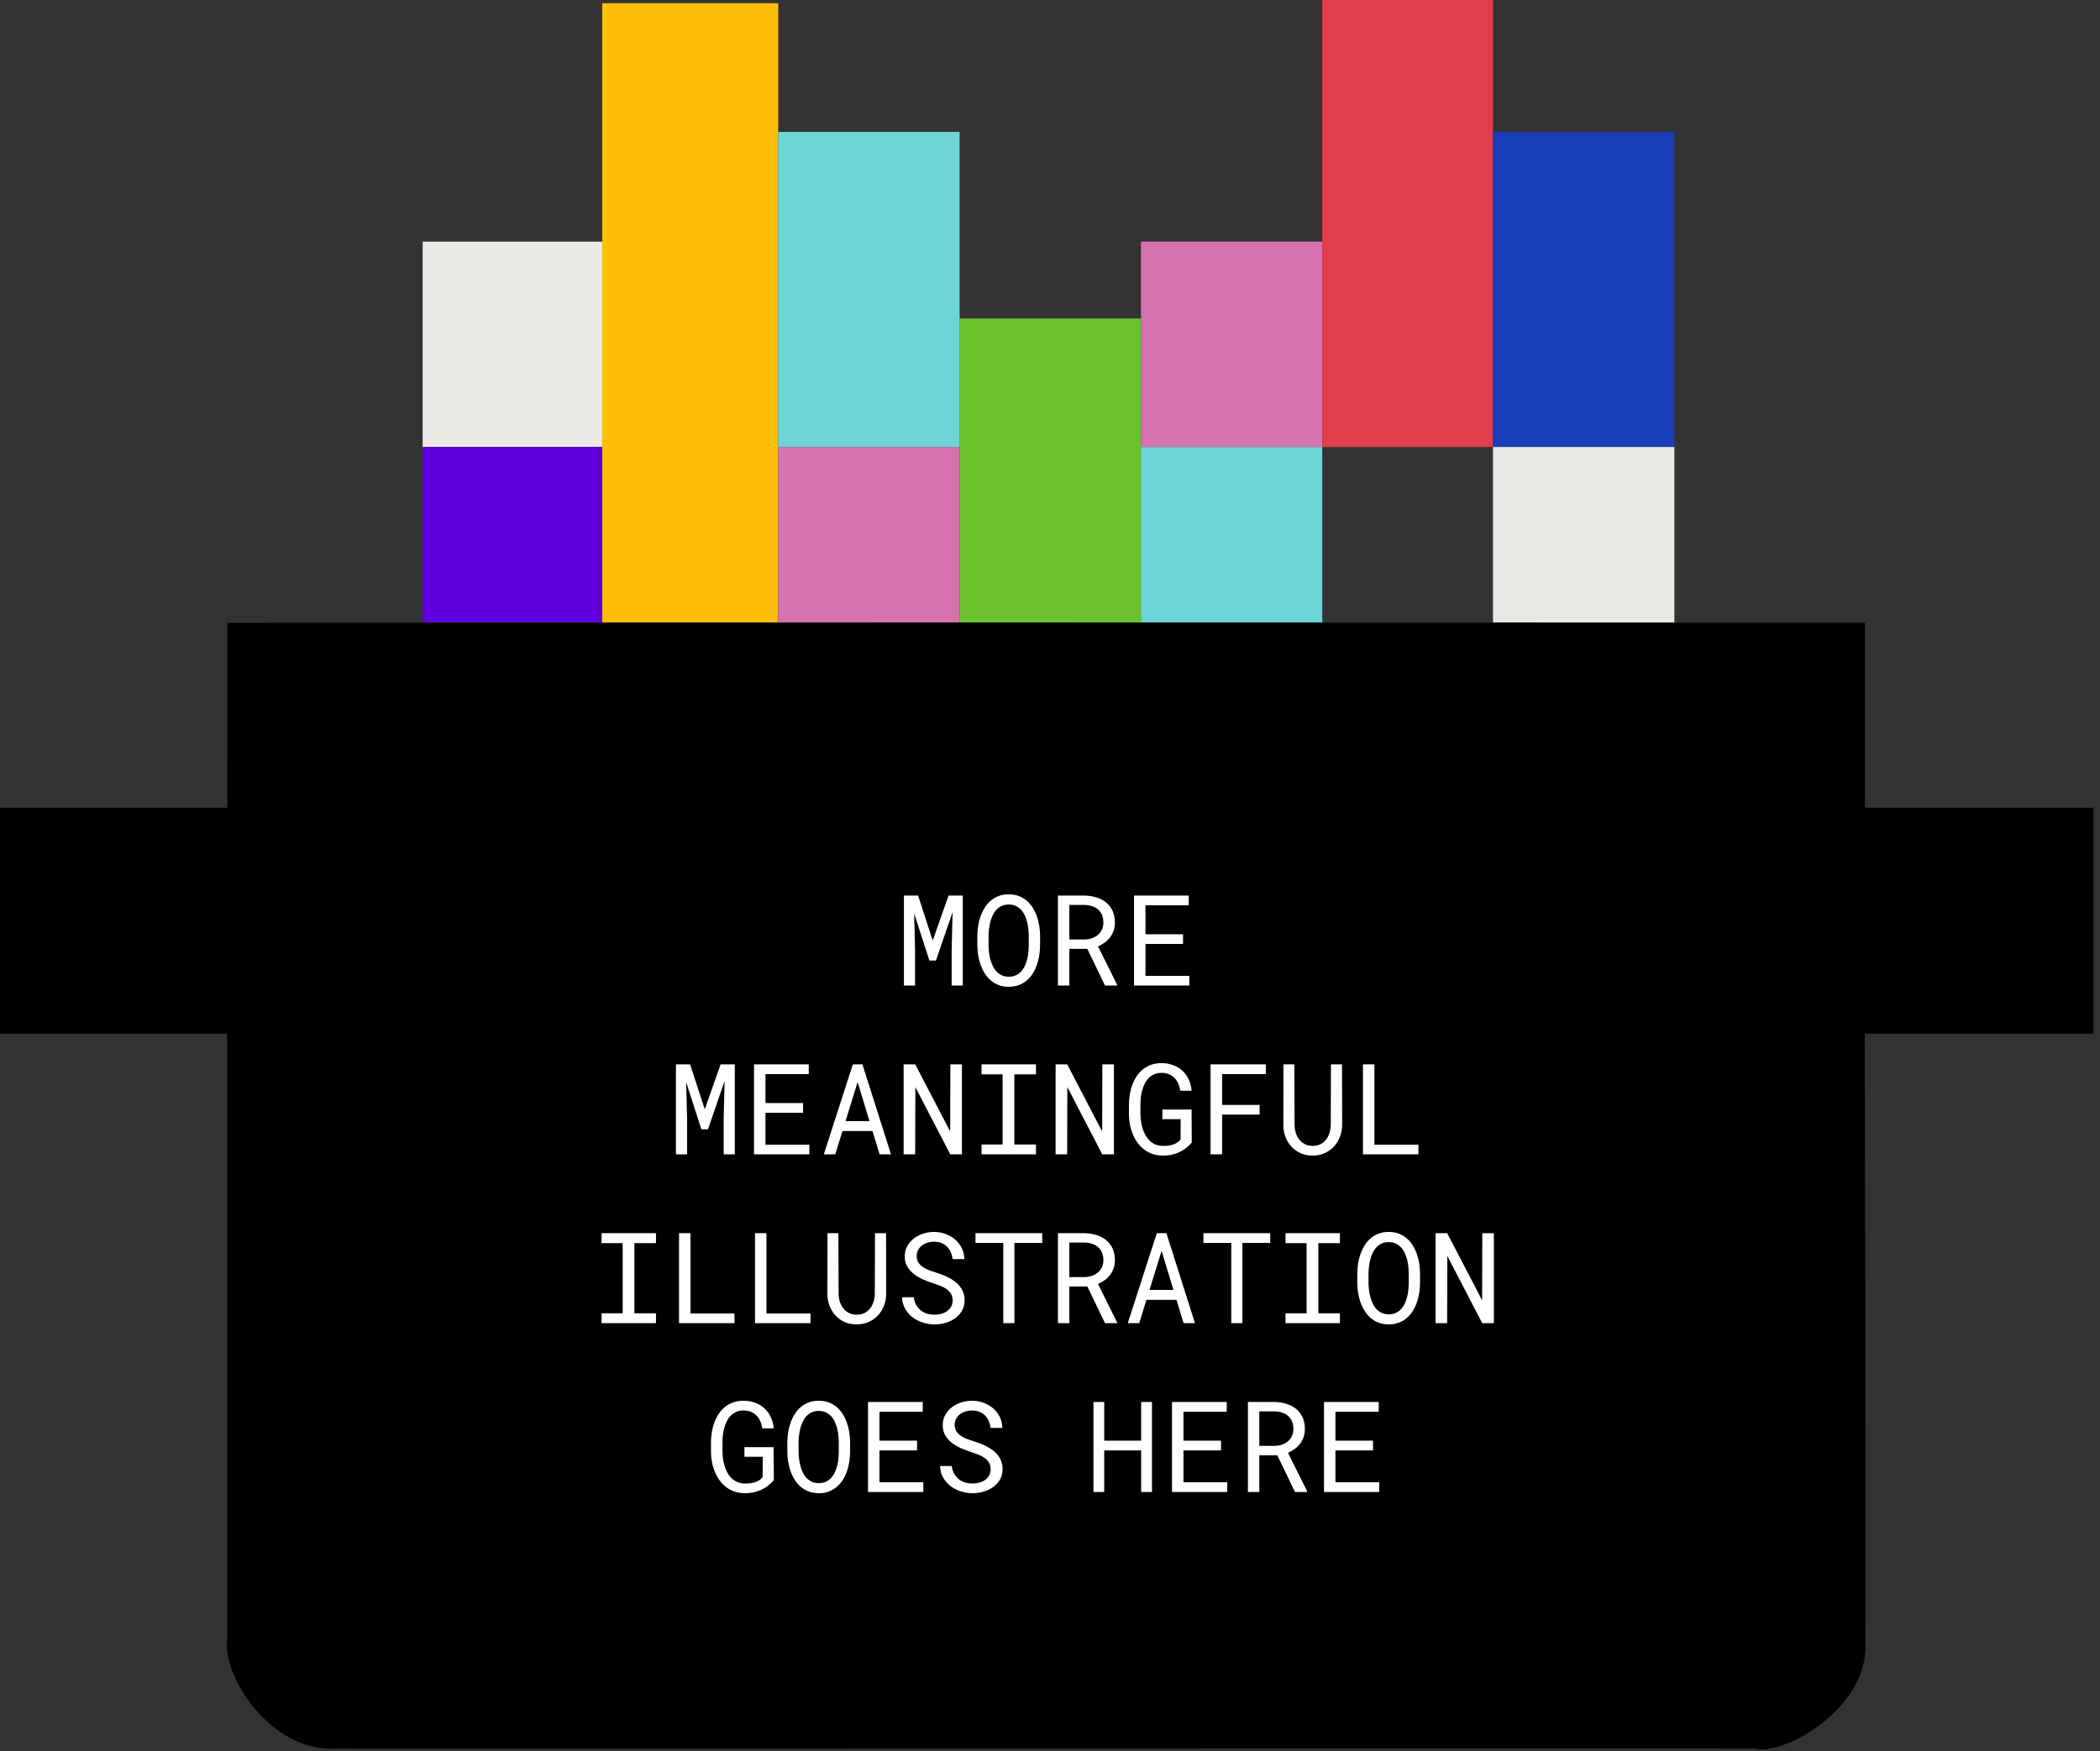 <?xml version="1.0" encoding="UTF-8"?>
<svg width="199px" height="166px" viewBox="0 0 199 166" version="1.1" xmlns="http://www.w3.org/2000/svg" xmlns:xlink="http://www.w3.org/1999/xlink">
    <rect x="0" y="0" width="199" height="166" fill="#333333" stroke="none"/>
    <!-- Generator: Sketch 55.2 (78181) - https://sketchapp.com -->
    <title>pot</title>
    <desc>Created with Sketch.</desc>
    <g id="Page-1" stroke="none" stroke-width="1" fill="none" fill-rule="evenodd">
        <g id="pot" fill-rule="nonzero">
            <polygon id="Path" fill="#6AC32D" points="90.932 30.187 108.117 30.187 108.117 59.01 90.932 59.01"></polygon>
            <polygon id="Path" fill="#EBEAE6" points="40.052 22.905 57.068 22.905 57.068 42.365 40.052 42.365"></polygon>
            <polygon id="Path" fill="#FFBE07" points="57.069 0.306 73.748 0.306 73.748 59.018 57.069 59.018"></polygon>
            <polygon id="Path" fill="#6CD5D5" points="73.748 12.503 90.933 12.503 90.933 42.366 73.748 42.366"></polygon>
            <polygon id="Path" fill="#D672AF" points="108.117 22.905 125.302 22.905 125.302 42.365 108.117 42.365"></polygon>
            <polygon id="Path" fill="#E33D49" points="125.302 0 141.481 0 141.481 42.365 125.302 42.365"></polygon>
            <polygon id="Path" fill="#193EB7" points="141.481 12.503 158.666 12.503 158.666 42.366 141.481 42.366"></polygon>
            <polygon id="Path" fill="#6100DE" points="40.052 42.365 57.068 42.365 57.068 59.017 40.052 59.017"></polygon>
            <polygon id="Path" fill="#D672AF" points="73.748 42.365 90.933 42.365 90.933 59.017 73.748 59.017"></polygon>
            <polygon id="Path" fill="#6CD5D5" points="108.117 42.365 125.302 42.365 125.302 59.01 108.117 59.01"></polygon>
            <polygon id="Path" fill="#E8E8E4" points="141.481 42.365 158.666 42.365 158.666 59.017 141.481 59.017"></polygon>
            <path d="M198.386,76.557 L176.725,76.557 C176.731,75.505 176.725,59.027 176.725,59.027 C176.725,59.027 21.537,59 21.539,59.035 C21.539,59.035 21.534,66.175 21.534,76.557 L0,76.557 L0,97.981 L21.535,97.981 C21.535,124.167 21.541,154.099 21.535,155.162 C20.943,158.954 25.785,166.113 31.809,165.737 C32.156,165.785 163.209,165.683 166.167,165.737 C169.242,166.482 177.313,161.66 176.753,155.461 C176.829,155.24 176.743,122.033 176.714,97.98 L198.384,97.98 L198.386,76.557 L198.386,76.557 Z" id="Path" fill="#000000"></path>
            <path d="M87,84.884 L88.388,89.149 L89.888,84.884 L91.236,84.884 L91.236,93.415 L90.181,93.415 L90.181,90.011 L90.269,86.448 L88.693,91.042 L88.072,91.042 L86.625,86.571 L86.713,90.011 L86.713,93.415 L85.658,93.415 L85.658,84.884 L87,84.884 Z M98.56,89.642 C98.556,89.946 98.53,90.254 98.481,90.564 C98.432,90.875 98.357,91.175 98.255,91.464 C98.154,91.753 98.024,92.022 97.866,92.272 C97.708,92.522 97.519,92.741 97.3,92.929 C97.082,93.116 96.831,93.264 96.547,93.371 C96.264,93.479 95.947,93.532 95.595,93.532 C95.244,93.532 94.926,93.479 94.643,93.371 C94.36,93.264 94.109,93.116 93.89,92.929 C93.672,92.741 93.482,92.522 93.322,92.27 C93.162,92.018 93.03,91.747 92.926,91.458 C92.823,91.169 92.746,90.87 92.695,90.562 C92.644,90.253 92.617,89.946 92.613,89.642 L92.613,88.669 C92.617,88.364 92.643,88.057 92.692,87.746 C92.741,87.436 92.817,87.136 92.921,86.847 C93.024,86.558 93.155,86.287 93.313,86.035 C93.471,85.783 93.66,85.563 93.879,85.373 C94.097,85.184 94.348,85.035 94.631,84.928 C94.915,84.82 95.232,84.767 95.584,84.767 C95.935,84.767 96.254,84.82 96.539,84.928 C96.824,85.035 97.076,85.183 97.295,85.37 C97.513,85.558 97.702,85.777 97.86,86.029 C98.018,86.281 98.149,86.552 98.253,86.841 C98.356,87.13 98.432,87.431 98.481,87.743 C98.53,88.056 98.556,88.364 98.56,88.669 L98.56,89.642 Z M97.488,88.657 C97.484,88.454 97.47,88.242 97.447,88.022 C97.423,87.801 97.383,87.582 97.327,87.365 C97.27,87.148 97.195,86.941 97.101,86.744 C97.007,86.547 96.89,86.373 96.75,86.223 C96.609,86.072 96.443,85.953 96.252,85.865 C96.06,85.777 95.838,85.733 95.584,85.733 C95.334,85.733 95.113,85.778 94.922,85.868 C94.73,85.958 94.564,86.078 94.423,86.229 C94.283,86.379 94.166,86.553 94.072,86.75 C93.978,86.947 93.903,87.154 93.846,87.371 C93.79,87.588 93.749,87.807 93.723,88.027 C93.698,88.248 93.683,88.458 93.679,88.657 L93.679,89.642 C93.683,89.841 93.698,90.052 93.723,90.274 C93.749,90.497 93.791,90.717 93.849,90.934 C93.908,91.15 93.984,91.358 94.078,91.558 C94.172,91.757 94.289,91.932 94.429,92.082 C94.57,92.232 94.736,92.353 94.927,92.442 C95.119,92.532 95.341,92.577 95.595,92.577 C95.849,92.577 96.073,92.532 96.266,92.442 C96.46,92.353 96.626,92.232 96.764,92.082 C96.903,91.932 97.018,91.758 97.11,91.561 C97.202,91.363 97.276,91.156 97.333,90.939 C97.389,90.723 97.428,90.503 97.45,90.28 C97.471,90.058 97.484,89.845 97.488,89.642 L97.488,88.657 Z M103.037,89.935 L101.332,89.935 L101.332,93.415 L100.254,93.415 L100.254,84.884 L102.755,84.884 C103.154,84.892 103.529,84.948 103.88,85.054 C104.232,85.159 104.54,85.317 104.803,85.528 C105.067,85.739 105.274,86.004 105.424,86.322 C105.575,86.641 105.65,87.015 105.65,87.444 C105.65,87.722 105.61,87.976 105.53,88.206 C105.45,88.437 105.339,88.646 105.199,88.833 C105.058,89.021 104.89,89.187 104.695,89.331 C104.5,89.476 104.285,89.599 104.05,89.7 L105.861,93.345 L105.855,93.415 L104.713,93.415 L103.037,89.935 Z M101.332,89.044 L102.785,89.044 C103.027,89.04 103.255,89.002 103.47,88.93 C103.685,88.857 103.874,88.753 104.036,88.616 C104.198,88.48 104.326,88.313 104.42,88.115 C104.513,87.918 104.56,87.69 104.56,87.433 C104.56,87.159 104.515,86.92 104.425,86.715 C104.336,86.51 104.211,86.338 104.05,86.199 C103.89,86.061 103.7,85.956 103.479,85.886 C103.258,85.815 103.017,85.778 102.755,85.774 L101.332,85.774 L101.332,89.044 Z M112.107,89.472 L108.545,89.472 L108.545,92.495 L112.699,92.495 L112.699,93.415 L107.461,93.415 L107.461,84.884 L112.646,84.884 L112.646,85.81 L108.545,85.81 L108.545,88.552 L112.107,88.552 L112.107,89.472 Z M65.396,100.884 L66.785,105.149 L68.285,100.884 L69.632,100.884 L69.632,109.415 L68.578,109.415 L68.578,106.011 L68.666,102.448 L67.089,107.042 L66.468,107.042 L65.021,102.571 L65.109,106.011 L65.109,109.415 L64.054,109.415 L64.054,100.884 L65.396,100.884 Z M76.101,105.472 L72.539,105.472 L72.539,108.495 L76.693,108.495 L76.693,109.415 L71.455,109.415 L71.455,100.884 L76.64,100.884 L76.64,101.81 L72.539,101.81 L72.539,104.552 L76.101,104.552 L76.101,105.472 Z M82.681,107.206 L79.834,107.206 L79.148,109.415 L78.064,109.415 L80.818,100.884 L81.726,100.884 L84.433,109.415 L83.355,109.415 L82.681,107.206 Z M80.127,106.263 L82.394,106.263 L81.269,102.56 L80.127,106.263 Z M91.154,109.415 L90.052,109.415 L86.742,103.04 L86.724,109.415 L85.629,109.415 L85.629,100.884 L86.73,100.884 L90.041,107.247 L90.058,100.884 L91.154,100.884 L91.154,109.415 Z M93.011,100.884 L98.168,100.884 L98.168,101.827 L96.123,101.827 L96.123,108.478 L98.168,108.478 L98.168,109.415 L93.011,109.415 L93.011,108.478 L95.009,108.478 L95.009,101.827 L93.011,101.827 L93.011,100.884 Z M105.556,109.415 L104.455,109.415 L101.144,103.04 L101.127,109.415 L100.031,109.415 L100.031,100.884 L101.132,100.884 L104.443,107.247 L104.461,100.884 L105.556,100.884 L105.556,109.415 Z M112.933,108.296 C112.574,108.718 112.162,109.03 111.697,109.233 C111.232,109.437 110.722,109.536 110.168,109.532 C109.816,109.528 109.493,109.475 109.198,109.371 C108.903,109.268 108.638,109.125 108.404,108.943 C108.17,108.762 107.964,108.548 107.789,108.302 C107.613,108.056 107.465,107.789 107.346,107.502 C107.227,107.215 107.137,106.914 107.077,106.6 C107.016,106.285 106.984,105.968 106.98,105.647 L106.98,104.657 C106.984,104.341 107.012,104.025 107.065,103.711 C107.118,103.397 107.199,103.095 107.308,102.806 C107.418,102.517 107.554,102.248 107.718,102 C107.882,101.752 108.079,101.537 108.307,101.356 C108.536,101.174 108.795,101.03 109.084,100.925 C109.373,100.819 109.697,100.767 110.056,100.767 C110.455,100.767 110.822,100.828 111.158,100.951 C111.494,101.074 111.787,101.25 112.037,101.479 C112.287,101.707 112.488,101.982 112.64,102.305 C112.793,102.627 112.886,102.987 112.922,103.386 L111.849,103.386 C111.806,103.14 111.74,102.912 111.65,102.703 C111.56,102.494 111.442,102.315 111.296,102.167 C111.149,102.019 110.974,101.902 110.771,101.818 C110.568,101.734 110.332,101.692 110.062,101.692 C109.804,101.692 109.576,101.736 109.377,101.824 C109.177,101.912 109.004,102.03 108.855,102.179 C108.707,102.327 108.584,102.5 108.486,102.697 C108.388,102.895 108.308,103.103 108.246,103.321 C108.183,103.54 108.138,103.763 108.111,103.989 C108.084,104.216 108.07,104.435 108.07,104.646 L108.07,105.647 C108.074,105.862 108.092,106.084 108.126,106.313 C108.159,106.541 108.211,106.765 108.281,106.983 C108.351,107.202 108.441,107.409 108.55,107.605 C108.66,107.8 108.792,107.972 108.946,108.12 C109.1,108.269 109.279,108.387 109.482,108.475 C109.685,108.563 109.916,108.608 110.173,108.612 C110.322,108.616 110.477,108.61 110.639,108.595 C110.801,108.579 110.959,108.548 111.111,108.501 C111.263,108.454 111.406,108.391 111.539,108.311 C111.672,108.23 111.783,108.126 111.873,107.997 L111.884,106.081 L110.15,106.081 L110.15,105.167 L112.916,105.167 L112.933,108.296 Z M119.361,105.647 L115.81,105.647 L115.81,109.415 L114.714,109.415 L114.714,100.884 L119.953,100.884 L119.953,101.81 L115.81,101.81 L115.81,104.728 L119.361,104.728 L119.361,105.647 Z M127.172,100.884 L127.183,106.661 C127.175,107.06 127.103,107.433 126.966,107.78 C126.83,108.128 126.638,108.432 126.392,108.691 C126.146,108.951 125.853,109.156 125.513,109.307 C125.173,109.457 124.8,109.532 124.394,109.532 C123.98,109.532 123.603,109.458 123.263,109.31 C122.923,109.161 122.632,108.957 122.39,108.697 C122.148,108.438 121.959,108.133 121.822,107.783 C121.685,107.434 121.615,107.06 121.611,106.661 L121.623,100.884 L122.654,100.884 L122.677,106.661 C122.681,106.915 122.721,107.159 122.797,107.394 C122.874,107.628 122.983,107.835 123.126,108.015 C123.268,108.194 123.446,108.339 123.659,108.448 C123.872,108.558 124.117,108.612 124.394,108.612 C124.672,108.612 124.916,108.559 125.127,108.451 C125.338,108.344 125.514,108.199 125.657,108.018 C125.799,107.836 125.908,107.628 125.982,107.394 C126.056,107.159 126.097,106.915 126.105,106.661 L126.123,100.884 L127.172,100.884 Z M130.242,108.495 L134.414,108.495 L134.414,109.415 L129.158,109.415 L129.158,100.884 L130.242,100.884 L130.242,108.495 Z M57.005,116.884 L62.162,116.884 L62.162,117.827 L60.117,117.827 L60.117,124.478 L62.162,124.478 L62.162,125.415 L57.005,125.415 L57.005,124.478 L59.004,124.478 L59.004,117.827 L57.005,117.827 L57.005,116.884 Z M65.431,124.495 L69.603,124.495 L69.603,125.415 L64.347,125.415 L64.347,116.884 L65.431,116.884 L65.431,124.495 Z M72.632,124.495 L76.804,124.495 L76.804,125.415 L71.548,125.415 L71.548,116.884 L72.632,116.884 L72.632,124.495 Z M83.964,116.884 L83.976,122.661 C83.968,123.06 83.896,123.433 83.759,123.78 C83.623,124.128 83.431,124.432 83.185,124.691 C82.939,124.951 82.646,125.156 82.306,125.307 C81.966,125.457 81.593,125.532 81.187,125.532 C80.773,125.532 80.396,125.458 80.056,125.31 C79.716,125.161 79.425,124.957 79.183,124.697 C78.941,124.438 78.752,124.133 78.615,123.783 C78.478,123.434 78.408,123.06 78.404,122.661 L78.416,116.884 L79.447,116.884 L79.47,122.661 C79.474,122.915 79.514,123.159 79.59,123.394 C79.667,123.628 79.776,123.835 79.919,124.015 C80.061,124.194 80.239,124.339 80.452,124.448 C80.665,124.558 80.91,124.612 81.187,124.612 C81.464,124.612 81.709,124.559 81.92,124.451 C82.131,124.344 82.307,124.199 82.45,124.018 C82.592,123.836 82.701,123.628 82.775,123.394 C82.849,123.159 82.89,122.915 82.898,122.661 L82.916,116.884 L83.964,116.884 Z M90.275,123.259 C90.275,122.997 90.215,122.776 90.096,122.597 C89.977,122.417 89.824,122.266 89.636,122.143 C89.449,122.02 89.243,121.917 89.018,121.835 C88.794,121.753 88.578,121.679 88.371,121.612 C88.07,121.515 87.764,121.397 87.454,121.261 C87.143,121.124 86.86,120.956 86.604,120.757 C86.348,120.558 86.139,120.322 85.977,120.051 C85.815,119.779 85.734,119.46 85.734,119.093 C85.734,118.726 85.815,118.397 85.977,118.108 C86.139,117.819 86.351,117.575 86.613,117.376 C86.875,117.177 87.172,117.025 87.504,116.922 C87.836,116.818 88.17,116.767 88.505,116.767 C88.877,116.767 89.234,116.828 89.578,116.951 C89.922,117.074 90.226,117.247 90.492,117.47 C90.757,117.692 90.97,117.962 91.13,118.278 C91.291,118.595 91.375,118.948 91.382,119.339 L90.269,119.339 C90.238,119.093 90.177,118.869 90.088,118.668 C89.998,118.467 89.879,118.294 89.73,118.149 C89.582,118.005 89.405,117.893 89.2,117.813 C88.995,117.732 88.763,117.692 88.505,117.692 C88.298,117.692 88.096,117.722 87.899,117.78 C87.702,117.839 87.526,117.927 87.372,118.044 C87.217,118.161 87.094,118.306 87.003,118.478 C86.911,118.649 86.865,118.849 86.865,119.075 C86.869,119.321 86.931,119.529 87.052,119.699 C87.173,119.869 87.327,120.013 87.512,120.13 C87.698,120.247 87.899,120.345 88.116,120.423 C88.333,120.501 88.537,120.569 88.728,120.628 C88.939,120.694 89.152,120.77 89.367,120.854 C89.582,120.938 89.789,121.034 89.988,121.144 C90.187,121.253 90.373,121.376 90.545,121.513 C90.716,121.649 90.867,121.805 90.996,121.979 C91.125,122.152 91.225,122.344 91.297,122.553 C91.37,122.762 91.406,122.993 91.406,123.247 C91.406,123.63 91.321,123.964 91.151,124.249 C90.981,124.534 90.761,124.772 90.492,124.961 C90.222,125.15 89.918,125.293 89.578,125.389 C89.238,125.484 88.898,125.532 88.558,125.532 C88.179,125.532 87.808,125.474 87.445,125.356 C87.082,125.239 86.756,125.07 86.469,124.85 C86.182,124.629 85.949,124.359 85.769,124.041 C85.589,123.723 85.494,123.36 85.482,122.954 L86.589,122.954 C86.625,123.22 86.697,123.455 86.806,123.66 C86.916,123.865 87.056,124.039 87.228,124.182 C87.4,124.324 87.598,124.432 87.823,124.504 C88.047,124.576 88.293,124.612 88.558,124.612 C88.769,124.612 88.977,124.586 89.182,124.533 C89.387,124.48 89.57,124.398 89.73,124.287 C89.89,124.176 90.021,124.035 90.123,123.865 C90.224,123.695 90.275,123.493 90.275,123.259 Z M98.765,117.81 L96.129,117.81 L96.129,125.415 L95.074,125.415 L95.074,117.81 L92.437,117.81 L92.437,116.884 L98.765,116.884 L98.765,117.81 Z M103.037,121.935 L101.332,121.935 L101.332,125.415 L100.254,125.415 L100.254,116.884 L102.755,116.884 C103.154,116.892 103.529,116.948 103.88,117.054 C104.232,117.159 104.54,117.317 104.803,117.528 C105.067,117.739 105.274,118.004 105.424,118.322 C105.575,118.641 105.65,119.015 105.65,119.444 C105.65,119.722 105.61,119.976 105.53,120.206 C105.45,120.437 105.339,120.646 105.199,120.833 C105.058,121.021 104.89,121.187 104.695,121.331 C104.5,121.476 104.285,121.599 104.05,121.7 L105.861,125.345 L105.855,125.415 L104.713,125.415 L103.037,121.935 Z M101.332,121.044 L102.785,121.044 C103.027,121.04 103.255,121.002 103.47,120.93 C103.685,120.857 103.874,120.753 104.036,120.616 C104.198,120.48 104.326,120.313 104.42,120.115 C104.513,119.918 104.56,119.69 104.56,119.433 C104.56,119.159 104.515,118.92 104.425,118.715 C104.336,118.51 104.211,118.338 104.05,118.199 C103.89,118.061 103.7,117.956 103.479,117.886 C103.258,117.815 103.017,117.778 102.755,117.774 L101.332,117.774 L101.332,121.044 Z M111.486,123.206 L108.638,123.206 L107.953,125.415 L106.869,125.415 L109.623,116.884 L110.531,116.884 L113.238,125.415 L112.16,125.415 L111.486,123.206 Z M108.931,122.263 L111.199,122.263 L110.074,118.56 L108.931,122.263 Z M120.369,117.81 L117.732,117.81 L117.732,125.415 L116.677,125.415 L116.677,117.81 L114.041,117.81 L114.041,116.884 L120.369,116.884 L120.369,117.81 Z M121.816,116.884 L126.972,116.884 L126.972,117.827 L124.927,117.827 L124.927,124.478 L126.972,124.478 L126.972,125.415 L121.816,125.415 L121.816,124.478 L123.814,124.478 L123.814,117.827 L121.816,117.827 L121.816,116.884 Z M134.566,121.642 C134.562,121.946 134.536,122.254 134.487,122.564 C134.438,122.875 134.363,123.175 134.261,123.464 C134.16,123.753 134.03,124.022 133.872,124.272 C133.714,124.522 133.525,124.741 133.306,124.929 C133.088,125.116 132.837,125.264 132.553,125.371 C132.27,125.479 131.953,125.532 131.601,125.532 C131.25,125.532 130.932,125.479 130.649,125.371 C130.366,125.264 130.115,125.116 129.896,124.929 C129.677,124.741 129.488,124.522 129.328,124.27 C129.168,124.018 129.036,123.747 128.932,123.458 C128.829,123.169 128.752,122.87 128.701,122.562 C128.65,122.253 128.623,121.946 128.619,121.642 L128.619,120.669 C128.623,120.364 128.649,120.057 128.698,119.746 C128.747,119.436 128.823,119.136 128.926,118.847 C129.03,118.558 129.161,118.287 129.319,118.035 C129.477,117.783 129.666,117.563 129.884,117.373 C130.103,117.184 130.354,117.035 130.637,116.928 C130.921,116.82 131.238,116.767 131.589,116.767 C131.941,116.767 132.259,116.82 132.545,116.928 C132.83,117.035 133.082,117.183 133.3,117.37 C133.519,117.558 133.708,117.777 133.866,118.029 C134.024,118.281 134.155,118.552 134.258,118.841 C134.362,119.13 134.438,119.431 134.487,119.743 C134.536,120.056 134.562,120.364 134.566,120.669 L134.566,121.642 Z M133.494,120.657 C133.49,120.454 133.476,120.242 133.453,120.022 C133.429,119.801 133.389,119.582 133.333,119.365 C133.276,119.148 133.201,118.941 133.107,118.744 C133.013,118.547 132.896,118.373 132.756,118.223 C132.615,118.072 132.449,117.953 132.257,117.865 C132.066,117.777 131.843,117.733 131.589,117.733 C131.339,117.733 131.119,117.778 130.927,117.868 C130.736,117.958 130.57,118.078 130.429,118.229 C130.289,118.379 130.172,118.553 130.078,118.75 C129.984,118.947 129.909,119.154 129.852,119.371 C129.796,119.588 129.755,119.807 129.729,120.027 C129.704,120.248 129.689,120.458 129.685,120.657 L129.685,121.642 C129.689,121.841 129.704,122.052 129.729,122.274 C129.755,122.497 129.797,122.717 129.855,122.934 C129.914,123.15 129.99,123.358 130.084,123.558 C130.177,123.757 130.295,123.932 130.435,124.082 C130.576,124.232 130.742,124.353 130.933,124.442 C131.125,124.532 131.347,124.577 131.601,124.577 C131.855,124.577 132.079,124.532 132.272,124.442 C132.465,124.353 132.631,124.232 132.77,124.082 C132.909,123.932 133.024,123.758 133.116,123.561 C133.208,123.363 133.282,123.156 133.339,122.939 C133.395,122.723 133.434,122.503 133.456,122.28 C133.477,122.058 133.49,121.845 133.494,121.642 L133.494,120.657 Z M141.562,125.415 L140.461,125.415 L137.15,119.04 L137.132,125.415 L136.037,125.415 L136.037,116.884 L137.138,116.884 L140.449,123.247 L140.466,116.884 L141.562,116.884 L141.562,125.415 Z M73.327,140.296 C72.967,140.718 72.555,141.03 72.09,141.233 C71.626,141.437 71.116,141.536 70.561,141.532 C70.21,141.528 69.886,141.475 69.591,141.371 C69.297,141.268 69.032,141.125 68.797,140.943 C68.563,140.762 68.358,140.548 68.182,140.302 C68.006,140.056 67.859,139.789 67.74,139.502 C67.621,139.215 67.531,138.914 67.47,138.6 C67.41,138.285 67.378,137.968 67.374,137.647 L67.374,136.657 C67.378,136.341 67.406,136.025 67.459,135.711 C67.511,135.397 67.592,135.095 67.702,134.806 C67.811,134.517 67.948,134.248 68.112,134 C68.276,133.752 68.472,133.537 68.701,133.356 C68.929,133.174 69.188,133.03 69.477,132.925 C69.766,132.819 70.09,132.767 70.45,132.767 C70.848,132.767 71.215,132.828 71.551,132.951 C71.887,133.074 72.18,133.25 72.43,133.479 C72.68,133.707 72.881,133.982 73.034,134.305 C73.186,134.627 73.28,134.987 73.315,135.386 L72.243,135.386 C72.2,135.14 72.133,134.912 72.044,134.703 C71.954,134.494 71.836,134.315 71.689,134.167 C71.543,134.019 71.368,133.902 71.165,133.818 C70.962,133.734 70.725,133.692 70.456,133.692 C70.198,133.692 69.969,133.736 69.77,133.824 C69.571,133.912 69.397,134.03 69.249,134.179 C69.1,134.327 68.977,134.5 68.88,134.697 C68.782,134.895 68.702,135.103 68.639,135.321 C68.577,135.54 68.532,135.763 68.505,135.989 C68.477,136.216 68.464,136.435 68.464,136.646 L68.464,137.647 C68.467,137.862 68.486,138.084 68.519,138.313 C68.552,138.541 68.604,138.765 68.674,138.983 C68.745,139.202 68.835,139.409 68.944,139.605 C69.053,139.8 69.185,139.972 69.339,140.12 C69.494,140.269 69.672,140.387 69.876,140.475 C70.079,140.563 70.309,140.608 70.567,140.612 C70.715,140.616 70.871,140.61 71.033,140.595 C71.195,140.579 71.352,140.548 71.505,140.501 C71.657,140.454 71.799,140.391 71.932,140.311 C72.065,140.23 72.176,140.126 72.266,139.997 L72.278,138.081 L70.544,138.081 L70.544,137.167 L73.309,137.167 L73.327,140.296 Z M80.557,137.642 C80.553,137.946 80.527,138.254 80.478,138.564 C80.429,138.875 80.354,139.175 80.253,139.464 C80.151,139.753 80.021,140.022 79.863,140.272 C79.705,140.522 79.516,140.741 79.297,140.929 C79.079,141.116 78.828,141.264 78.545,141.371 C78.261,141.479 77.944,141.532 77.592,141.532 C77.241,141.532 76.923,141.479 76.64,141.371 C76.357,141.264 76.106,141.116 75.887,140.929 C75.669,140.741 75.479,140.522 75.319,140.27 C75.159,140.018 75.027,139.747 74.923,139.458 C74.82,139.169 74.743,138.87 74.692,138.562 C74.641,138.253 74.614,137.946 74.61,137.642 L74.61,136.669 C74.614,136.364 74.64,136.057 74.689,135.746 C74.738,135.436 74.814,135.136 74.918,134.847 C75.021,134.558 75.152,134.287 75.31,134.035 C75.468,133.783 75.657,133.563 75.876,133.373 C76.094,133.184 76.345,133.035 76.629,132.928 C76.912,132.82 77.229,132.767 77.581,132.767 C77.932,132.767 78.251,132.82 78.536,132.928 C78.821,133.035 79.073,133.183 79.292,133.37 C79.51,133.558 79.699,133.777 79.857,134.029 C80.015,134.281 80.146,134.552 80.25,134.841 C80.353,135.13 80.429,135.431 80.478,135.743 C80.527,136.056 80.553,136.364 80.557,136.669 L80.557,137.642 Z M79.485,136.657 C79.481,136.454 79.467,136.242 79.444,136.022 C79.421,135.801 79.381,135.582 79.324,135.365 C79.267,135.148 79.192,134.941 79.098,134.744 C79.005,134.547 78.887,134.373 78.747,134.223 C78.606,134.072 78.44,133.953 78.249,133.865 C78.057,133.777 77.835,133.733 77.581,133.733 C77.331,133.733 77.11,133.778 76.919,133.868 C76.727,133.958 76.561,134.078 76.421,134.229 C76.28,134.379 76.163,134.553 76.069,134.75 C75.975,134.947 75.9,135.154 75.843,135.371 C75.787,135.588 75.746,135.807 75.72,136.027 C75.695,136.248 75.68,136.458 75.676,136.657 L75.676,137.642 C75.68,137.841 75.695,138.052 75.72,138.274 C75.746,138.497 75.788,138.717 75.846,138.934 C75.905,139.15 75.981,139.358 76.075,139.558 C76.169,139.757 76.286,139.932 76.426,140.082 C76.567,140.232 76.733,140.353 76.924,140.442 C77.116,140.532 77.339,140.577 77.592,140.577 C77.846,140.577 78.07,140.532 78.263,140.442 C78.457,140.353 78.623,140.232 78.761,140.082 C78.9,139.932 79.015,139.758 79.107,139.561 C79.199,139.363 79.273,139.156 79.33,138.939 C79.386,138.723 79.425,138.503 79.447,138.28 C79.468,138.058 79.481,137.845 79.485,137.642 L79.485,136.657 Z M86.903,137.472 L83.34,137.472 L83.34,140.495 L87.495,140.495 L87.495,141.415 L82.256,141.415 L82.256,132.884 L87.442,132.884 L87.442,133.81 L83.34,133.81 L83.34,136.552 L86.903,136.552 L86.903,137.472 Z M93.876,139.259 C93.876,138.997 93.816,138.776 93.697,138.597 C93.578,138.417 93.424,138.266 93.237,138.143 C93.049,138.02 92.843,137.917 92.619,137.835 C92.394,137.753 92.178,137.679 91.971,137.612 C91.671,137.515 91.365,137.397 91.054,137.261 C90.744,137.124 90.461,136.956 90.205,136.757 C89.949,136.558 89.74,136.322 89.578,136.051 C89.416,135.779 89.335,135.46 89.335,135.093 C89.335,134.726 89.416,134.397 89.578,134.108 C89.74,133.819 89.952,133.575 90.214,133.376 C90.475,133.177 90.772,133.025 91.104,132.922 C91.436,132.818 91.77,132.767 92.106,132.767 C92.477,132.767 92.835,132.828 93.178,132.951 C93.522,133.074 93.827,133.247 94.092,133.47 C94.358,133.692 94.571,133.962 94.731,134.278 C94.891,134.595 94.975,134.948 94.983,135.339 L93.87,135.339 C93.839,135.093 93.778,134.869 93.688,134.668 C93.598,134.467 93.479,134.294 93.331,134.149 C93.182,134.005 93.006,133.893 92.8,133.813 C92.595,133.732 92.364,133.692 92.106,133.692 C91.899,133.692 91.697,133.722 91.5,133.78 C91.302,133.839 91.127,133.927 90.972,134.044 C90.818,134.161 90.695,134.306 90.603,134.478 C90.511,134.649 90.465,134.849 90.465,135.075 C90.469,135.321 90.532,135.529 90.653,135.699 C90.774,135.869 90.927,136.013 91.113,136.13 C91.298,136.247 91.5,136.345 91.716,136.423 C91.933,136.501 92.137,136.569 92.329,136.628 C92.54,136.694 92.753,136.77 92.967,136.854 C93.182,136.938 93.389,137.034 93.589,137.144 C93.788,137.253 93.973,137.376 94.145,137.513 C94.317,137.649 94.467,137.805 94.596,137.979 C94.725,138.152 94.826,138.344 94.898,138.553 C94.97,138.762 95.006,138.993 95.006,139.247 C95.006,139.63 94.922,139.964 94.752,140.249 C94.582,140.534 94.362,140.772 94.092,140.961 C93.823,141.15 93.518,141.293 93.178,141.389 C92.839,141.484 92.499,141.532 92.159,141.532 C91.78,141.532 91.409,141.474 91.046,141.356 C90.682,141.239 90.357,141.07 90.07,140.85 C89.783,140.629 89.549,140.359 89.37,140.041 C89.19,139.723 89.094,139.36 89.083,138.954 L90.19,138.954 C90.225,139.22 90.297,139.455 90.407,139.66 C90.516,139.865 90.657,140.039 90.829,140.182 C91.001,140.324 91.199,140.432 91.423,140.504 C91.648,140.576 91.893,140.612 92.159,140.612 C92.37,140.612 92.578,140.586 92.783,140.533 C92.988,140.48 93.171,140.398 93.331,140.287 C93.491,140.176 93.622,140.035 93.723,139.865 C93.825,139.695 93.876,139.493 93.876,139.259 Z M109.163,141.415 L108.137,141.415 L108.137,137.472 L104.639,137.472 L104.639,141.415 L103.62,141.415 L103.62,132.884 L104.639,132.884 L104.639,136.552 L108.137,136.552 L108.137,132.884 L109.163,132.884 L109.163,141.415 Z M115.708,137.472 L112.145,137.472 L112.145,140.495 L116.299,140.495 L116.299,141.415 L111.061,141.415 L111.061,132.884 L116.247,132.884 L116.247,133.81 L112.145,133.81 L112.145,136.552 L115.708,136.552 L115.708,137.472 Z M121.04,137.935 L119.335,137.935 L119.335,141.415 L118.256,141.415 L118.256,132.884 L120.758,132.884 C121.157,132.892 121.532,132.948 121.883,133.054 C122.235,133.159 122.543,133.317 122.806,133.528 C123.07,133.739 123.277,134.004 123.427,134.322 C123.578,134.641 123.653,135.015 123.653,135.444 C123.653,135.722 123.613,135.976 123.533,136.206 C123.453,136.437 123.342,136.646 123.202,136.833 C123.061,137.021 122.893,137.187 122.698,137.331 C122.503,137.476 122.288,137.599 122.053,137.7 L123.864,141.345 L123.858,141.415 L122.715,141.415 L121.04,137.935 Z M119.335,137.044 L120.788,137.044 C121.03,137.04 121.258,137.002 121.473,136.93 C121.688,136.857 121.877,136.753 122.039,136.616 C122.201,136.48 122.329,136.313 122.422,136.115 C122.516,135.918 122.563,135.69 122.563,135.433 C122.563,135.159 122.518,134.92 122.428,134.715 C122.339,134.51 122.214,134.338 122.053,134.199 C121.893,134.061 121.703,133.956 121.482,133.886 C121.261,133.815 121.02,133.778 120.758,133.774 L119.335,133.774 L119.335,137.044 Z M130.11,137.472 L126.547,137.472 L126.547,140.495 L130.702,140.495 L130.702,141.415 L125.464,141.415 L125.464,132.884 L130.649,132.884 L130.649,133.81 L126.547,133.81 L126.547,136.552 L130.11,136.552 L130.11,137.472 Z" id="MOREMEANINGFULILLUSTRATIONGOESHERE" fill="#FFFFFF"></path>
        </g>
    </g>
</svg>